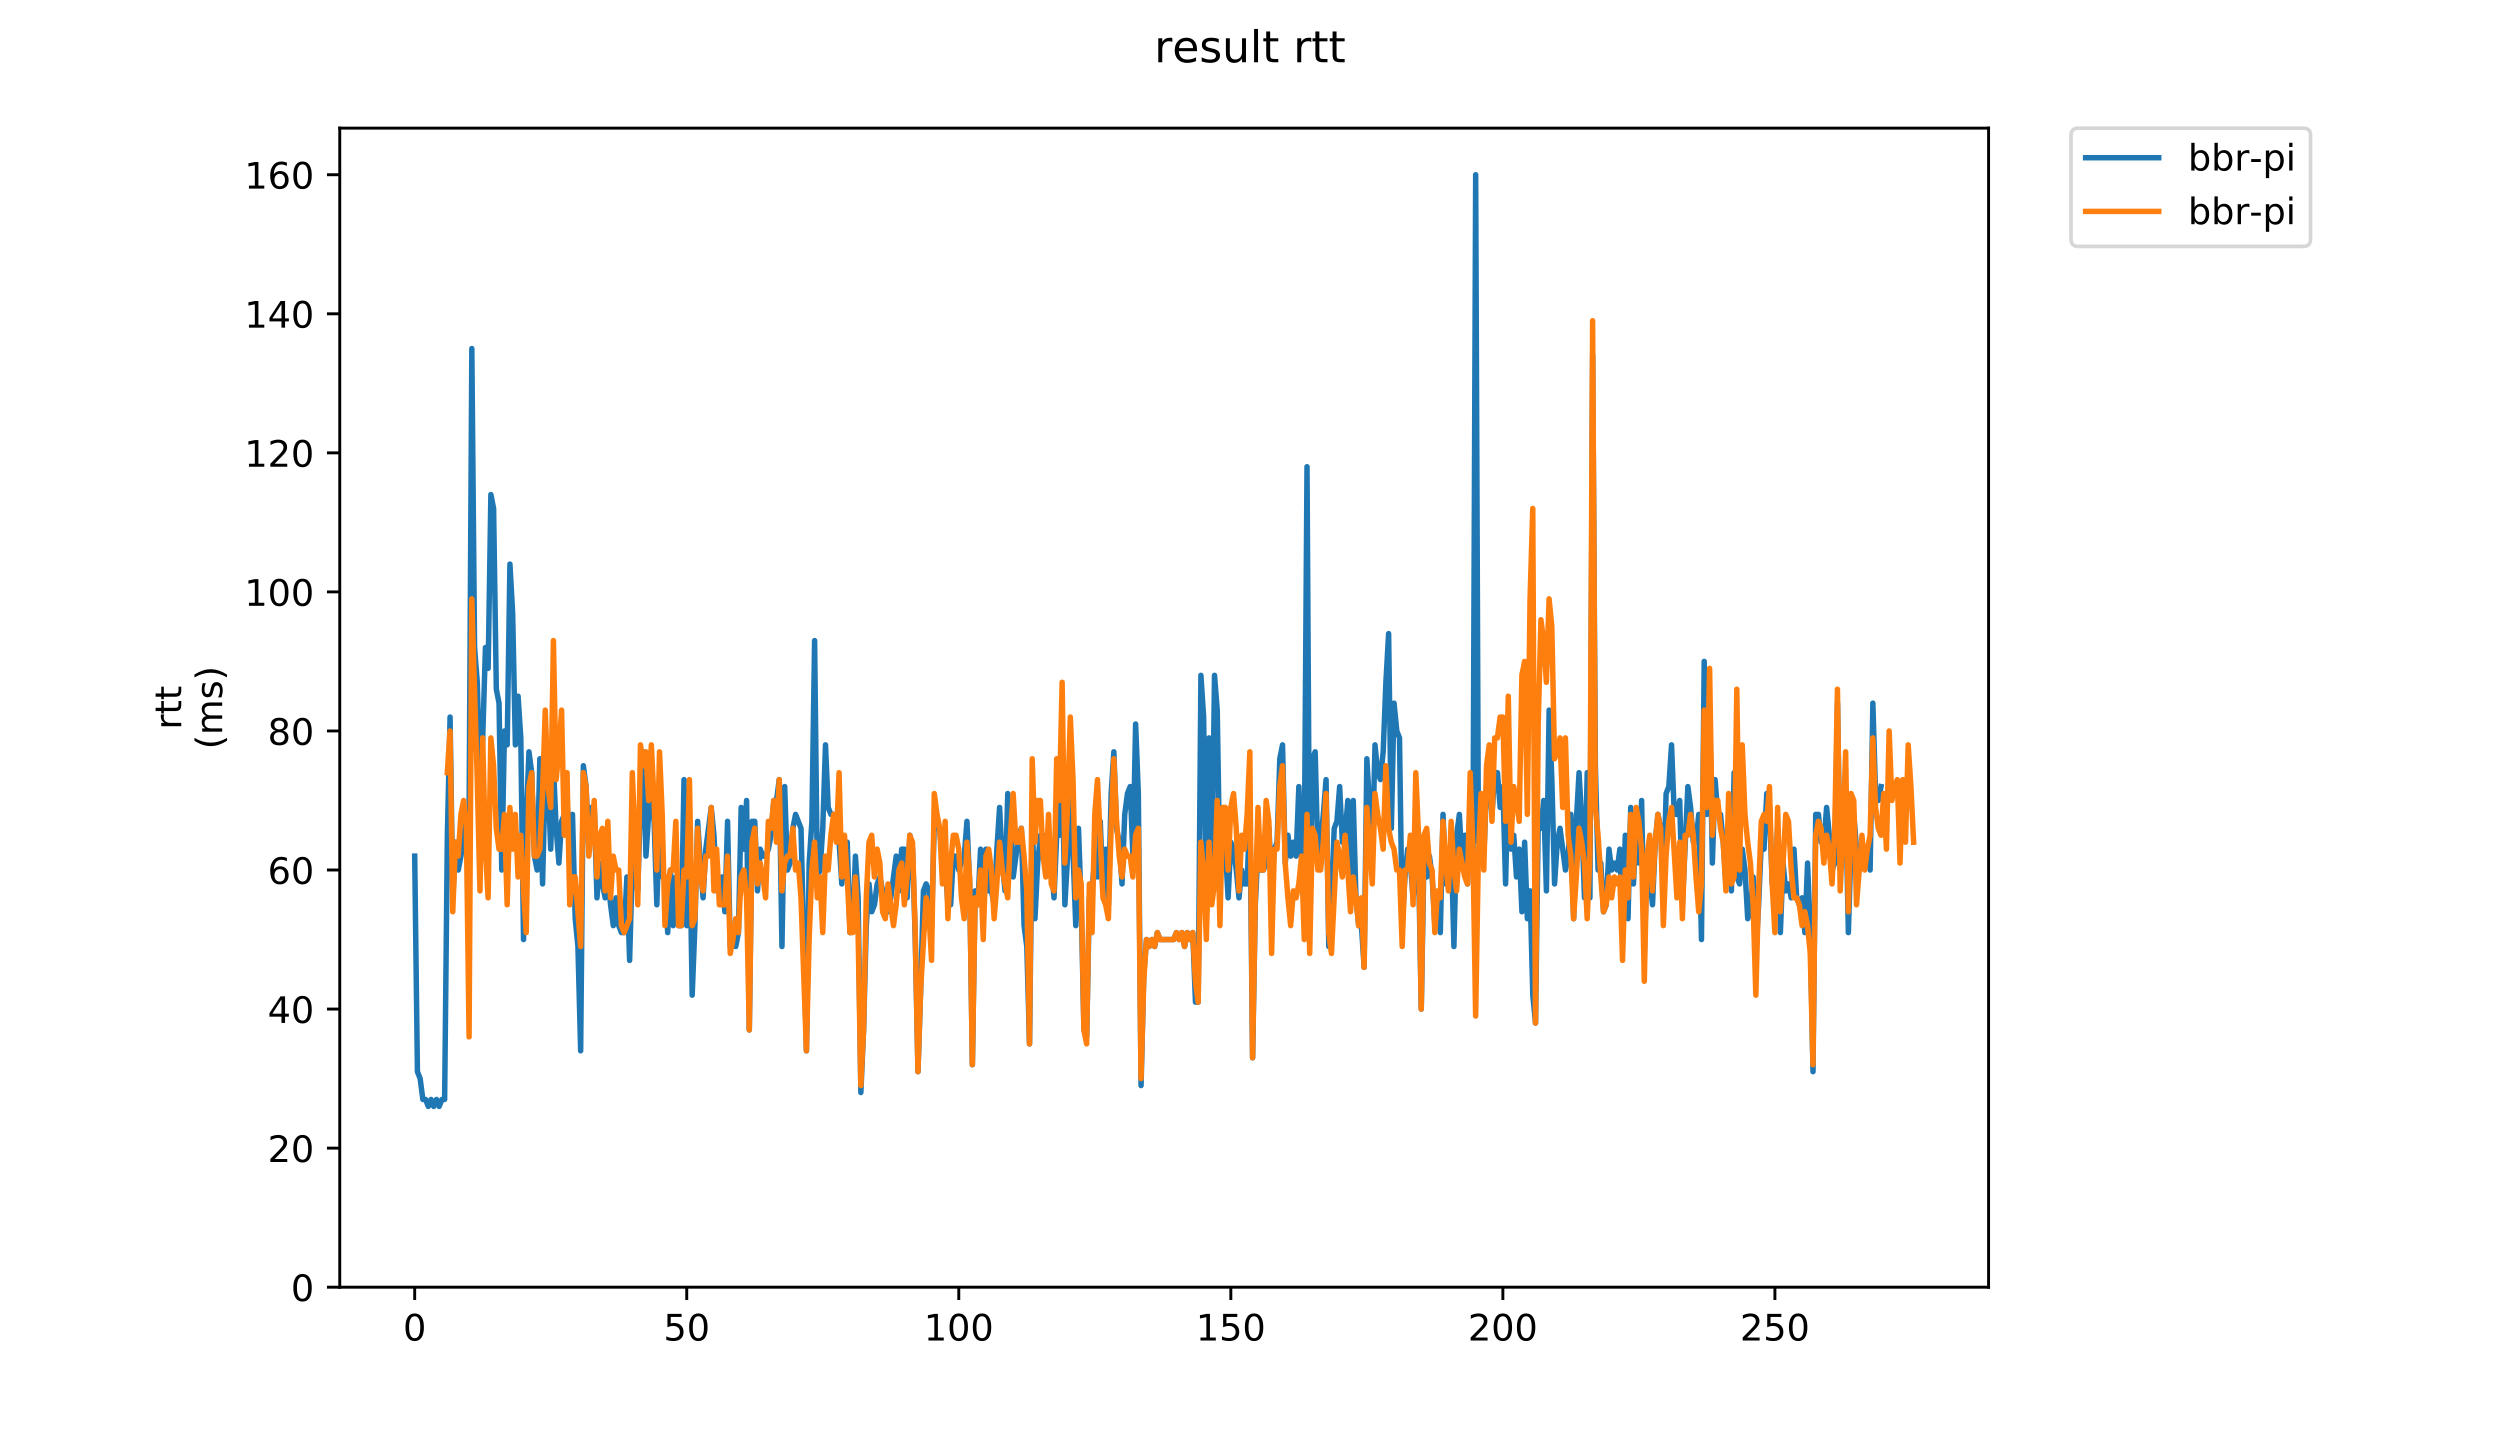 <?xml version="1.0" encoding="utf-8" standalone="no"?>
<!DOCTYPE svg PUBLIC "-//W3C//DTD SVG 1.1//EN"
  "http://www.w3.org/Graphics/SVG/1.1/DTD/svg11.dtd">
<!-- Created with matplotlib (https://matplotlib.org/) -->
<svg height="396pt" version="1.1" viewBox="0 0 684 396" width="684pt" xmlns="http://www.w3.org/2000/svg" xmlns:xlink="http://www.w3.org/1999/xlink">
 <defs>
  <style type="text/css">
*{stroke-linecap:butt;stroke-linejoin:round;}
  </style>
 </defs>
 <g id="figure_1">
  <g id="patch_1">
   <path d="M 0 396 
L 684 396 
L 684 0 
L 0 0 
z
" style="fill:#ffffff;"/>
  </g>
  <g id="axes_1">
   <g id="patch_2">
    <path d="M 92.957 352.174 
L 544.074 352.174 
L 544.074 35.062 
L 92.957 35.062 
z
" style="fill:#ffffff;"/>
   </g>
   <g id="matplotlib.axis_1">
    <g id="xtick_1">
     <g id="line2d_1">
      <defs>
       <path d="M 0 0 
L 0 3.5 
" id="m1f47f55aee" style="stroke:#000000;stroke-width:0.8;"/>
      </defs>
      <g>
       <use style="stroke:#000000;stroke-width:0.8;" x="113.46" xlink:href="#m1f47f55aee" y="352.174"/>
      </g>
     </g>
     <g id="text_1">
      <!-- 0 -->
      <defs>
       <path d="M 31.781 66.406 
Q 24.172 66.406 20.328 58.906 
Q 16.5 51.422 16.5 36.375 
Q 16.5 21.391 20.328 13.891 
Q 24.172 6.391 31.781 6.391 
Q 39.453 6.391 43.281 13.891 
Q 47.125 21.391 47.125 36.375 
Q 47.125 51.422 43.281 58.906 
Q 39.453 66.406 31.781 66.406 
z
M 31.781 74.219 
Q 44.047 74.219 50.516 64.516 
Q 56.984 54.828 56.984 36.375 
Q 56.984 17.969 50.516 8.266 
Q 44.047 -1.422 31.781 -1.422 
Q 19.531 -1.422 13.062 8.266 
Q 6.594 17.969 6.594 36.375 
Q 6.594 54.828 13.062 64.516 
Q 19.531 74.219 31.781 74.219 
z
" id="DejaVuSans-48"/>
      </defs>
      <g transform="translate(110.279 366.773)scale(0.1 -0.1)">
       <use xlink:href="#DejaVuSans-48"/>
      </g>
     </g>
    </g>
    <g id="xtick_2">
     <g id="line2d_2">
      <g>
       <use style="stroke:#000000;stroke-width:0.8;" x="187.891" xlink:href="#m1f47f55aee" y="352.174"/>
      </g>
     </g>
     <g id="text_2">
      <!-- 50 -->
      <defs>
       <path d="M 10.797 72.906 
L 49.516 72.906 
L 49.516 64.594 
L 19.828 64.594 
L 19.828 46.734 
Q 21.969 47.469 24.109 47.828 
Q 26.266 48.188 28.422 48.188 
Q 40.625 48.188 47.75 41.5 
Q 54.891 34.812 54.891 23.391 
Q 54.891 11.625 47.562 5.094 
Q 40.234 -1.422 26.906 -1.422 
Q 22.312 -1.422 17.547 -0.641 
Q 12.797 0.141 7.719 1.703 
L 7.719 11.625 
Q 12.109 9.234 16.797 8.062 
Q 21.484 6.891 26.703 6.891 
Q 35.156 6.891 40.078 11.328 
Q 45.016 15.766 45.016 23.391 
Q 45.016 31 40.078 35.438 
Q 35.156 39.891 26.703 39.891 
Q 22.75 39.891 18.812 39.016 
Q 14.891 38.141 10.797 36.281 
z
" id="DejaVuSans-53"/>
      </defs>
      <g transform="translate(181.528 366.773)scale(0.1 -0.1)">
       <use xlink:href="#DejaVuSans-53"/>
       <use x="63.623" xlink:href="#DejaVuSans-48"/>
      </g>
     </g>
    </g>
    <g id="xtick_3">
     <g id="line2d_3">
      <g>
       <use style="stroke:#000000;stroke-width:0.8;" x="262.322" xlink:href="#m1f47f55aee" y="352.174"/>
      </g>
     </g>
     <g id="text_3">
      <!-- 100 -->
      <defs>
       <path d="M 12.406 8.297 
L 28.516 8.297 
L 28.516 63.922 
L 10.984 60.406 
L 10.984 69.391 
L 28.422 72.906 
L 38.281 72.906 
L 38.281 8.297 
L 54.391 8.297 
L 54.391 0 
L 12.406 0 
z
" id="DejaVuSans-49"/>
      </defs>
      <g transform="translate(252.778 366.773)scale(0.1 -0.1)">
       <use xlink:href="#DejaVuSans-49"/>
       <use x="63.623" xlink:href="#DejaVuSans-48"/>
       <use x="127.246" xlink:href="#DejaVuSans-48"/>
      </g>
     </g>
    </g>
    <g id="xtick_4">
     <g id="line2d_4">
      <g>
       <use style="stroke:#000000;stroke-width:0.8;" x="336.753" xlink:href="#m1f47f55aee" y="352.174"/>
      </g>
     </g>
     <g id="text_4">
      <!-- 150 -->
      <g transform="translate(327.209 366.773)scale(0.1 -0.1)">
       <use xlink:href="#DejaVuSans-49"/>
       <use x="63.623" xlink:href="#DejaVuSans-53"/>
       <use x="127.246" xlink:href="#DejaVuSans-48"/>
      </g>
     </g>
    </g>
    <g id="xtick_5">
     <g id="line2d_5">
      <g>
       <use style="stroke:#000000;stroke-width:0.8;" x="411.184" xlink:href="#m1f47f55aee" y="352.174"/>
      </g>
     </g>
     <g id="text_5">
      <!-- 200 -->
      <defs>
       <path d="M 19.188 8.297 
L 53.609 8.297 
L 53.609 0 
L 7.328 0 
L 7.328 8.297 
Q 12.938 14.109 22.625 23.891 
Q 32.328 33.688 34.812 36.531 
Q 39.547 41.844 41.422 45.531 
Q 43.312 49.219 43.312 52.781 
Q 43.312 58.594 39.234 62.25 
Q 35.156 65.922 28.609 65.922 
Q 23.969 65.922 18.812 64.312 
Q 13.672 62.703 7.812 59.422 
L 7.812 69.391 
Q 13.766 71.781 18.938 73 
Q 24.125 74.219 28.422 74.219 
Q 39.75 74.219 46.484 68.547 
Q 53.219 62.891 53.219 53.422 
Q 53.219 48.922 51.531 44.891 
Q 49.859 40.875 45.406 35.406 
Q 44.188 33.984 37.641 27.219 
Q 31.109 20.453 19.188 8.297 
z
" id="DejaVuSans-50"/>
      </defs>
      <g transform="translate(401.64 366.773)scale(0.1 -0.1)">
       <use xlink:href="#DejaVuSans-50"/>
       <use x="63.623" xlink:href="#DejaVuSans-48"/>
       <use x="127.246" xlink:href="#DejaVuSans-48"/>
      </g>
     </g>
    </g>
    <g id="xtick_6">
     <g id="line2d_6">
      <g>
       <use style="stroke:#000000;stroke-width:0.8;" x="485.615" xlink:href="#m1f47f55aee" y="352.174"/>
      </g>
     </g>
     <g id="text_6">
      <!-- 250 -->
      <g transform="translate(476.071 366.773)scale(0.1 -0.1)">
       <use xlink:href="#DejaVuSans-50"/>
       <use x="63.623" xlink:href="#DejaVuSans-53"/>
       <use x="127.246" xlink:href="#DejaVuSans-48"/>
      </g>
     </g>
    </g>
   </g>
   <g id="matplotlib.axis_2">
    <g id="ytick_1">
     <g id="line2d_7">
      <defs>
       <path d="M 0 0 
L -3.5 0 
" id="mb415f2f28c" style="stroke:#000000;stroke-width:0.8;"/>
      </defs>
      <g>
       <use style="stroke:#000000;stroke-width:0.8;" x="92.957" xlink:href="#mb415f2f28c" y="352.174"/>
      </g>
     </g>
     <g id="text_7">
      <!-- 0 -->
      <g transform="translate(79.595 355.973)scale(0.1 -0.1)">
       <use xlink:href="#DejaVuSans-48"/>
      </g>
     </g>
    </g>
    <g id="ytick_2">
     <g id="line2d_8">
      <g>
       <use style="stroke:#000000;stroke-width:0.8;" x="92.957" xlink:href="#mb415f2f28c" y="314.128"/>
      </g>
     </g>
     <g id="text_8">
      <!-- 20 -->
      <g transform="translate(73.233 317.928)scale(0.1 -0.1)">
       <use xlink:href="#DejaVuSans-50"/>
       <use x="63.623" xlink:href="#DejaVuSans-48"/>
      </g>
     </g>
    </g>
    <g id="ytick_3">
     <g id="line2d_9">
      <g>
       <use style="stroke:#000000;stroke-width:0.8;" x="92.957" xlink:href="#mb415f2f28c" y="276.083"/>
      </g>
     </g>
     <g id="text_9">
      <!-- 40 -->
      <defs>
       <path d="M 37.797 64.312 
L 12.891 25.391 
L 37.797 25.391 
z
M 35.203 72.906 
L 47.609 72.906 
L 47.609 25.391 
L 58.016 25.391 
L 58.016 17.188 
L 47.609 17.188 
L 47.609 0 
L 37.797 0 
L 37.797 17.188 
L 4.891 17.188 
L 4.891 26.703 
z
" id="DejaVuSans-52"/>
      </defs>
      <g transform="translate(73.233 279.882)scale(0.1 -0.1)">
       <use xlink:href="#DejaVuSans-52"/>
       <use x="63.623" xlink:href="#DejaVuSans-48"/>
      </g>
     </g>
    </g>
    <g id="ytick_4">
     <g id="line2d_10">
      <g>
       <use style="stroke:#000000;stroke-width:0.8;" x="92.957" xlink:href="#mb415f2f28c" y="238.037"/>
      </g>
     </g>
     <g id="text_10">
      <!-- 60 -->
      <defs>
       <path d="M 33.016 40.375 
Q 26.375 40.375 22.484 35.828 
Q 18.609 31.297 18.609 23.391 
Q 18.609 15.531 22.484 10.953 
Q 26.375 6.391 33.016 6.391 
Q 39.656 6.391 43.531 10.953 
Q 47.406 15.531 47.406 23.391 
Q 47.406 31.297 43.531 35.828 
Q 39.656 40.375 33.016 40.375 
z
M 52.594 71.297 
L 52.594 62.312 
Q 48.875 64.062 45.094 64.984 
Q 41.312 65.922 37.594 65.922 
Q 27.828 65.922 22.672 59.328 
Q 17.531 52.734 16.797 39.406 
Q 19.672 43.656 24.016 45.922 
Q 28.375 48.188 33.594 48.188 
Q 44.578 48.188 50.953 41.516 
Q 57.328 34.859 57.328 23.391 
Q 57.328 12.156 50.688 5.359 
Q 44.047 -1.422 33.016 -1.422 
Q 20.359 -1.422 13.672 8.266 
Q 6.984 17.969 6.984 36.375 
Q 6.984 53.656 15.188 63.938 
Q 23.391 74.219 37.203 74.219 
Q 40.922 74.219 44.703 73.484 
Q 48.484 72.75 52.594 71.297 
z
" id="DejaVuSans-54"/>
      </defs>
      <g transform="translate(73.233 241.836)scale(0.1 -0.1)">
       <use xlink:href="#DejaVuSans-54"/>
       <use x="63.623" xlink:href="#DejaVuSans-48"/>
      </g>
     </g>
    </g>
    <g id="ytick_5">
     <g id="line2d_11">
      <g>
       <use style="stroke:#000000;stroke-width:0.8;" x="92.957" xlink:href="#mb415f2f28c" y="199.991"/>
      </g>
     </g>
     <g id="text_11">
      <!-- 80 -->
      <defs>
       <path d="M 31.781 34.625 
Q 24.75 34.625 20.719 30.859 
Q 16.703 27.094 16.703 20.516 
Q 16.703 13.922 20.719 10.156 
Q 24.75 6.391 31.781 6.391 
Q 38.812 6.391 42.859 10.172 
Q 46.922 13.969 46.922 20.516 
Q 46.922 27.094 42.891 30.859 
Q 38.875 34.625 31.781 34.625 
z
M 21.922 38.812 
Q 15.578 40.375 12.031 44.719 
Q 8.5 49.078 8.5 55.328 
Q 8.5 64.062 14.719 69.141 
Q 20.953 74.219 31.781 74.219 
Q 42.672 74.219 48.875 69.141 
Q 55.078 64.062 55.078 55.328 
Q 55.078 49.078 51.531 44.719 
Q 48 40.375 41.703 38.812 
Q 48.828 37.156 52.797 32.312 
Q 56.781 27.484 56.781 20.516 
Q 56.781 9.906 50.312 4.234 
Q 43.844 -1.422 31.781 -1.422 
Q 19.734 -1.422 13.25 4.234 
Q 6.781 9.906 6.781 20.516 
Q 6.781 27.484 10.781 32.312 
Q 14.797 37.156 21.922 38.812 
z
M 18.312 54.391 
Q 18.312 48.734 21.844 45.562 
Q 25.391 42.391 31.781 42.391 
Q 38.141 42.391 41.719 45.562 
Q 45.312 48.734 45.312 54.391 
Q 45.312 60.062 41.719 63.234 
Q 38.141 66.406 31.781 66.406 
Q 25.391 66.406 21.844 63.234 
Q 18.312 60.062 18.312 54.391 
z
" id="DejaVuSans-56"/>
      </defs>
      <g transform="translate(73.233 203.79)scale(0.1 -0.1)">
       <use xlink:href="#DejaVuSans-56"/>
       <use x="63.623" xlink:href="#DejaVuSans-48"/>
      </g>
     </g>
    </g>
    <g id="ytick_6">
     <g id="line2d_12">
      <g>
       <use style="stroke:#000000;stroke-width:0.8;" x="92.957" xlink:href="#mb415f2f28c" y="161.945"/>
      </g>
     </g>
     <g id="text_12">
      <!-- 100 -->
      <g transform="translate(66.87 165.744)scale(0.1 -0.1)">
       <use xlink:href="#DejaVuSans-49"/>
       <use x="63.623" xlink:href="#DejaVuSans-48"/>
       <use x="127.246" xlink:href="#DejaVuSans-48"/>
      </g>
     </g>
    </g>
    <g id="ytick_7">
     <g id="line2d_13">
      <g>
       <use style="stroke:#000000;stroke-width:0.8;" x="92.957" xlink:href="#mb415f2f28c" y="123.899"/>
      </g>
     </g>
     <g id="text_13">
      <!-- 120 -->
      <g transform="translate(66.87 127.699)scale(0.1 -0.1)">
       <use xlink:href="#DejaVuSans-49"/>
       <use x="63.623" xlink:href="#DejaVuSans-50"/>
       <use x="127.246" xlink:href="#DejaVuSans-48"/>
      </g>
     </g>
    </g>
    <g id="ytick_8">
     <g id="line2d_14">
      <g>
       <use style="stroke:#000000;stroke-width:0.8;" x="92.957" xlink:href="#mb415f2f28c" y="85.854"/>
      </g>
     </g>
     <g id="text_14">
      <!-- 140 -->
      <g transform="translate(66.87 89.653)scale(0.1 -0.1)">
       <use xlink:href="#DejaVuSans-49"/>
       <use x="63.623" xlink:href="#DejaVuSans-52"/>
       <use x="127.246" xlink:href="#DejaVuSans-48"/>
      </g>
     </g>
    </g>
    <g id="ytick_9">
     <g id="line2d_15">
      <g>
       <use style="stroke:#000000;stroke-width:0.8;" x="92.957" xlink:href="#mb415f2f28c" y="47.808"/>
      </g>
     </g>
     <g id="text_15">
      <!-- 160 -->
      <g transform="translate(66.87 51.607)scale(0.1 -0.1)">
       <use xlink:href="#DejaVuSans-49"/>
       <use x="63.623" xlink:href="#DejaVuSans-54"/>
       <use x="127.246" xlink:href="#DejaVuSans-48"/>
      </g>
     </g>
    </g>
    <g id="text_16">
     <!-- rtt -->
     <defs>
      <path d="M 41.109 46.297 
Q 39.594 47.172 37.812 47.578 
Q 36.031 48 33.891 48 
Q 26.266 48 22.188 43.047 
Q 18.109 38.094 18.109 28.812 
L 18.109 0 
L 9.078 0 
L 9.078 54.688 
L 18.109 54.688 
L 18.109 46.188 
Q 20.953 51.172 25.484 53.578 
Q 30.031 56 36.531 56 
Q 37.453 56 38.578 55.875 
Q 39.703 55.766 41.062 55.516 
z
" id="DejaVuSans-114"/>
      <path d="M 18.312 70.219 
L 18.312 54.688 
L 36.812 54.688 
L 36.812 47.703 
L 18.312 47.703 
L 18.312 18.016 
Q 18.312 11.328 20.141 9.422 
Q 21.969 7.516 27.594 7.516 
L 36.812 7.516 
L 36.812 0 
L 27.594 0 
Q 17.188 0 13.234 3.875 
Q 9.281 7.766 9.281 18.016 
L 9.281 47.703 
L 2.688 47.703 
L 2.688 54.688 
L 9.281 54.688 
L 9.281 70.219 
z
" id="DejaVuSans-116"/>
     </defs>
     <g transform="translate(49.593 199.594)rotate(-90)scale(0.1 -0.1)">
      <use xlink:href="#DejaVuSans-114"/>
      <use x="41.113" xlink:href="#DejaVuSans-116"/>
      <use x="80.322" xlink:href="#DejaVuSans-116"/>
     </g>
     <!-- (ms) -->
     <defs>
      <path d="M 31 75.875 
Q 24.469 64.656 21.281 53.656 
Q 18.109 42.672 18.109 31.391 
Q 18.109 20.125 21.312 9.062 
Q 24.516 -2 31 -13.188 
L 23.188 -13.188 
Q 15.875 -1.703 12.234 9.375 
Q 8.594 20.453 8.594 31.391 
Q 8.594 42.281 12.203 53.312 
Q 15.828 64.359 23.188 75.875 
z
" id="DejaVuSans-40"/>
      <path d="M 52 44.188 
Q 55.375 50.25 60.062 53.125 
Q 64.75 56 71.094 56 
Q 79.641 56 84.281 50.016 
Q 88.922 44.047 88.922 33.016 
L 88.922 0 
L 79.891 0 
L 79.891 32.719 
Q 79.891 40.578 77.094 44.375 
Q 74.312 48.188 68.609 48.188 
Q 61.625 48.188 57.562 43.547 
Q 53.516 38.922 53.516 30.906 
L 53.516 0 
L 44.484 0 
L 44.484 32.719 
Q 44.484 40.625 41.703 44.406 
Q 38.922 48.188 33.109 48.188 
Q 26.219 48.188 22.156 43.531 
Q 18.109 38.875 18.109 30.906 
L 18.109 0 
L 9.078 0 
L 9.078 54.688 
L 18.109 54.688 
L 18.109 46.188 
Q 21.188 51.219 25.484 53.609 
Q 29.781 56 35.688 56 
Q 41.656 56 45.828 52.969 
Q 50 49.953 52 44.188 
z
" id="DejaVuSans-109"/>
      <path d="M 44.281 53.078 
L 44.281 44.578 
Q 40.484 46.531 36.375 47.5 
Q 32.281 48.484 27.875 48.484 
Q 21.188 48.484 17.844 46.438 
Q 14.5 44.391 14.5 40.281 
Q 14.5 37.156 16.891 35.375 
Q 19.281 33.594 26.516 31.984 
L 29.594 31.297 
Q 39.156 29.25 43.188 25.516 
Q 47.219 21.781 47.219 15.094 
Q 47.219 7.469 41.188 3.016 
Q 35.156 -1.422 24.609 -1.422 
Q 20.219 -1.422 15.453 -0.562 
Q 10.688 0.297 5.422 2 
L 5.422 11.281 
Q 10.406 8.688 15.234 7.391 
Q 20.062 6.109 24.812 6.109 
Q 31.156 6.109 34.562 8.281 
Q 37.984 10.453 37.984 14.406 
Q 37.984 18.062 35.516 20.016 
Q 33.062 21.969 24.703 23.781 
L 21.578 24.516 
Q 13.234 26.266 9.516 29.906 
Q 5.812 33.547 5.812 39.891 
Q 5.812 47.609 11.281 51.797 
Q 16.75 56 26.812 56 
Q 31.781 56 36.172 55.266 
Q 40.578 54.547 44.281 53.078 
z
" id="DejaVuSans-115"/>
      <path d="M 8.016 75.875 
L 15.828 75.875 
Q 23.141 64.359 26.781 53.312 
Q 30.422 42.281 30.422 31.391 
Q 30.422 20.453 26.781 9.375 
Q 23.141 -1.703 15.828 -13.188 
L 8.016 -13.188 
Q 14.5 -2 17.703 9.062 
Q 20.906 20.125 20.906 31.391 
Q 20.906 42.672 17.703 53.656 
Q 14.5 64.656 8.016 75.875 
z
" id="DejaVuSans-41"/>
     </defs>
     <g transform="translate(60.79 204.995)rotate(-90)scale(0.1 -0.1)">
      <use xlink:href="#DejaVuSans-40"/>
      <use x="39.014" xlink:href="#DejaVuSans-109"/>
      <use x="136.426" xlink:href="#DejaVuSans-115"/>
      <use x="188.525" xlink:href="#DejaVuSans-41"/>
     </g>
    </g>
   </g>
   <g id="line2d_16">
    <path clip-path="url(#pf64fb04e8f)" d="M 113.463 234.232 
L 114.207 293.203 
L 114.951 295.105 
L 115.696 300.812 
L 116.44 300.812 
L 117.184 302.715 
L 117.929 300.812 
L 118.673 302.715 
L 119.417 300.812 
L 120.162 302.715 
L 120.906 300.812 
L 121.65 300.812 
L 122.395 228.525 
L 123.139 196.186 
L 123.883 245.646 
L 124.627 230.428 
L 125.372 238.037 
L 126.116 234.232 
L 126.86 228.525 
L 128.349 220.916 
L 129.093 95.365 
L 129.838 177.164 
L 130.582 186.675 
L 131.326 215.209 
L 132.071 201.893 
L 132.815 177.164 
L 133.559 182.87 
L 134.303 135.313 
L 135.048 139.118 
L 135.792 188.577 
L 136.536 192.382 
L 137.281 238.037 
L 138.025 199.991 
L 138.769 203.796 
L 139.514 154.336 
L 140.258 167.652 
L 141.002 203.796 
L 141.747 190.48 
L 142.491 201.893 
L 143.235 257.06 
L 143.979 224.721 
L 144.724 205.698 
L 145.468 211.405 
L 146.212 234.232 
L 146.957 238.037 
L 147.701 207.6 
L 148.445 241.841 
L 149.19 211.405 
L 149.934 213.307 
L 150.678 232.33 
L 151.423 209.502 
L 152.167 226.623 
L 152.911 236.135 
L 153.656 224.721 
L 154.4 222.818 
L 155.144 219.014 
L 155.888 234.232 
L 156.633 222.818 
L 157.377 251.353 
L 158.121 258.962 
L 158.866 287.496 
L 159.61 209.502 
L 160.354 215.209 
L 161.099 232.33 
L 161.843 220.916 
L 162.587 220.916 
L 163.332 245.646 
L 164.076 236.135 
L 164.82 241.841 
L 165.564 245.646 
L 166.309 239.939 
L 167.053 247.548 
L 167.797 253.255 
L 168.542 245.646 
L 169.286 253.255 
L 170.03 255.157 
L 170.775 255.157 
L 171.519 239.939 
L 172.263 262.767 
L 173.008 236.135 
L 174.496 243.744 
L 175.241 219.014 
L 175.985 205.698 
L 176.729 234.232 
L 177.473 222.818 
L 178.218 215.209 
L 178.962 224.721 
L 179.706 247.548 
L 180.451 224.721 
L 181.195 239.939 
L 181.939 239.939 
L 182.684 255.157 
L 183.428 238.037 
L 184.172 253.255 
L 184.917 239.939 
L 185.661 253.255 
L 186.405 253.255 
L 187.149 213.307 
L 187.894 253.255 
L 188.638 226.623 
L 189.382 272.278 
L 190.127 253.255 
L 190.871 224.721 
L 191.615 236.135 
L 192.36 245.646 
L 193.104 232.33 
L 194.593 220.916 
L 195.337 228.525 
L 196.081 243.744 
L 196.826 243.744 
L 197.57 239.939 
L 198.314 249.451 
L 199.058 224.721 
L 199.803 258.962 
L 200.547 255.157 
L 201.291 258.962 
L 202.036 255.157 
L 202.78 220.916 
L 203.524 232.33 
L 204.269 219.014 
L 205.013 281.789 
L 205.757 224.721 
L 206.502 224.721 
L 207.246 243.744 
L 207.99 232.33 
L 208.734 234.232 
L 209.479 234.232 
L 210.223 232.33 
L 210.967 228.525 
L 211.712 219.014 
L 212.456 219.014 
L 213.2 213.307 
L 213.945 258.962 
L 214.689 215.209 
L 215.433 238.037 
L 216.178 236.135 
L 216.922 226.623 
L 217.666 222.818 
L 219.155 226.623 
L 220.643 287.496 
L 221.388 236.135 
L 222.132 224.721 
L 222.876 175.261 
L 223.621 239.939 
L 224.365 238.037 
L 225.109 226.623 
L 225.854 203.796 
L 226.598 220.916 
L 227.342 222.818 
L 228.087 222.818 
L 228.831 224.721 
L 229.575 230.428 
L 230.319 241.841 
L 231.064 234.232 
L 231.808 230.428 
L 232.552 255.157 
L 233.297 253.255 
L 234.041 234.232 
L 234.785 245.646 
L 235.53 298.91 
L 236.274 281.789 
L 237.018 253.255 
L 237.763 241.841 
L 238.507 249.451 
L 239.251 247.548 
L 239.995 241.841 
L 240.74 239.939 
L 242.228 247.548 
L 242.973 249.451 
L 243.717 245.646 
L 245.206 234.232 
L 245.95 243.744 
L 246.694 232.33 
L 247.439 232.33 
L 248.183 245.646 
L 248.927 228.525 
L 249.672 232.33 
L 250.416 257.06 
L 251.16 293.203 
L 251.904 270.376 
L 252.649 243.744 
L 253.393 241.841 
L 254.137 243.744 
L 254.882 253.255 
L 255.626 224.721 
L 256.37 226.623 
L 257.115 226.623 
L 257.859 236.135 
L 258.603 236.135 
L 259.348 247.548 
L 260.092 247.548 
L 260.836 234.232 
L 261.58 234.232 
L 262.325 238.037 
L 263.813 234.232 
L 264.558 224.721 
L 265.302 241.841 
L 266.046 291.301 
L 266.791 243.744 
L 267.535 247.548 
L 268.279 232.33 
L 269.024 238.037 
L 269.768 232.33 
L 270.512 243.744 
L 271.256 243.744 
L 272.001 247.548 
L 272.745 232.33 
L 273.489 220.916 
L 274.234 236.135 
L 274.978 243.744 
L 275.722 217.112 
L 276.467 226.623 
L 277.211 239.939 
L 278.7 228.525 
L 279.444 226.623 
L 280.188 253.255 
L 280.933 258.962 
L 281.677 285.594 
L 282.421 222.818 
L 283.165 251.353 
L 283.91 236.135 
L 284.654 228.525 
L 285.398 232.33 
L 286.143 228.525 
L 286.887 228.525 
L 287.631 236.135 
L 288.376 245.646 
L 289.12 228.525 
L 289.864 228.525 
L 290.609 209.502 
L 291.353 247.548 
L 292.097 234.232 
L 292.841 213.307 
L 294.33 253.255 
L 295.074 226.623 
L 295.819 247.548 
L 296.563 281.789 
L 297.307 283.692 
L 298.052 245.646 
L 298.796 243.744 
L 299.54 234.232 
L 300.285 239.939 
L 301.029 224.721 
L 301.773 243.744 
L 302.518 232.33 
L 303.262 247.548 
L 304.006 217.112 
L 304.75 205.698 
L 305.495 226.623 
L 306.239 230.428 
L 306.983 241.841 
L 307.728 222.818 
L 308.472 217.112 
L 309.216 215.209 
L 309.961 234.232 
L 310.705 198.089 
L 311.449 217.112 
L 312.194 297.008 
L 312.938 266.571 
L 313.682 257.06 
L 314.426 258.962 
L 315.171 257.06 
L 315.915 258.962 
L 316.659 255.157 
L 317.404 257.06 
L 321.125 257.06 
L 321.87 255.157 
L 322.614 257.06 
L 323.358 255.157 
L 324.102 258.962 
L 324.847 255.157 
L 325.591 257.06 
L 326.335 255.157 
L 327.08 274.18 
L 327.824 274.18 
L 328.568 184.773 
L 329.313 196.186 
L 330.057 247.548 
L 330.801 201.893 
L 331.546 241.841 
L 332.29 184.773 
L 333.034 194.284 
L 333.779 239.939 
L 334.523 232.33 
L 335.267 232.33 
L 336.011 245.646 
L 336.756 230.428 
L 337.5 232.33 
L 338.244 238.037 
L 338.989 245.646 
L 339.733 238.037 
L 340.477 241.841 
L 341.222 241.841 
L 341.966 220.916 
L 342.71 289.399 
L 343.455 247.548 
L 344.199 232.33 
L 344.943 238.037 
L 345.687 238.037 
L 346.432 236.135 
L 347.176 226.623 
L 347.92 241.841 
L 348.665 232.33 
L 349.409 230.428 
L 350.153 207.6 
L 350.898 203.796 
L 351.642 236.135 
L 352.386 228.525 
L 353.131 234.232 
L 353.875 230.428 
L 354.619 234.232 
L 355.364 215.209 
L 356.108 234.232 
L 356.852 234.232 
L 357.596 127.704 
L 358.341 249.451 
L 359.085 207.6 
L 359.829 205.698 
L 360.574 234.232 
L 361.318 230.428 
L 362.062 222.818 
L 362.807 213.307 
L 363.551 258.962 
L 364.295 245.646 
L 365.04 226.623 
L 365.784 224.721 
L 366.528 215.209 
L 367.272 230.428 
L 368.017 228.525 
L 368.761 219.014 
L 369.505 245.646 
L 370.25 219.014 
L 370.994 245.646 
L 371.738 253.255 
L 372.483 253.255 
L 373.227 264.669 
L 373.971 207.6 
L 375.46 234.232 
L 376.204 203.796 
L 376.948 211.405 
L 377.693 213.307 
L 378.437 205.698 
L 379.181 186.675 
L 379.926 173.359 
L 380.67 226.623 
L 381.414 192.382 
L 382.159 199.991 
L 382.903 201.893 
L 383.647 253.255 
L 384.392 239.939 
L 385.136 232.33 
L 385.88 236.135 
L 386.625 245.646 
L 387.369 238.037 
L 388.113 236.135 
L 388.857 276.083 
L 389.602 234.232 
L 390.346 239.939 
L 391.09 234.232 
L 391.835 239.939 
L 392.579 253.255 
L 393.323 245.646 
L 394.068 255.157 
L 394.812 222.818 
L 395.556 241.841 
L 397.045 230.428 
L 397.789 258.962 
L 398.533 228.525 
L 399.278 222.818 
L 400.022 236.135 
L 400.766 228.525 
L 401.511 241.841 
L 402.255 219.014 
L 402.999 234.232 
L 403.744 47.808 
L 404.488 230.428 
L 405.232 224.721 
L 405.977 234.232 
L 406.721 215.209 
L 407.465 213.307 
L 408.21 222.818 
L 408.954 211.405 
L 409.698 211.405 
L 410.442 220.916 
L 411.187 215.209 
L 411.931 241.841 
L 412.675 209.502 
L 413.42 232.33 
L 414.164 228.525 
L 414.908 239.939 
L 415.653 232.33 
L 416.397 249.451 
L 417.141 230.428 
L 417.886 251.353 
L 418.63 243.744 
L 419.374 272.278 
L 420.118 279.887 
L 420.863 224.721 
L 421.607 226.623 
L 422.351 219.014 
L 423.096 243.744 
L 423.84 194.284 
L 424.584 213.307 
L 425.329 241.841 
L 426.073 230.428 
L 426.817 226.623 
L 428.306 238.037 
L 429.05 234.232 
L 429.794 222.818 
L 430.539 251.353 
L 431.283 224.721 
L 432.027 211.405 
L 432.772 224.721 
L 433.516 245.646 
L 434.26 211.405 
L 435.005 245.646 
L 435.749 97.267 
L 436.493 209.502 
L 437.238 238.037 
L 437.982 236.135 
L 438.726 249.451 
L 439.471 247.548 
L 440.215 232.33 
L 440.959 238.037 
L 441.703 236.135 
L 442.448 238.037 
L 443.192 232.33 
L 443.936 253.255 
L 444.681 228.525 
L 445.425 251.353 
L 446.169 220.916 
L 446.914 241.841 
L 447.658 224.721 
L 448.402 236.135 
L 449.147 219.014 
L 449.891 260.864 
L 450.635 234.232 
L 451.379 239.939 
L 452.124 247.548 
L 452.868 230.428 
L 453.612 222.818 
L 454.357 226.623 
L 455.101 243.744 
L 455.845 217.112 
L 456.59 215.209 
L 457.334 203.796 
L 458.078 222.818 
L 458.823 222.818 
L 459.567 219.014 
L 460.311 247.548 
L 461.8 215.209 
L 462.544 220.916 
L 463.288 230.428 
L 464.033 230.428 
L 464.777 222.818 
L 465.521 257.06 
L 466.266 180.968 
L 467.01 222.818 
L 467.754 194.284 
L 468.499 236.135 
L 469.243 213.307 
L 469.987 222.818 
L 470.732 222.818 
L 471.476 230.428 
L 472.22 241.841 
L 472.964 228.525 
L 473.709 243.744 
L 474.453 211.405 
L 475.197 239.939 
L 475.942 241.841 
L 476.686 232.33 
L 477.43 238.037 
L 478.175 251.353 
L 478.919 249.451 
L 479.663 239.939 
L 480.408 260.864 
L 481.152 247.548 
L 481.896 230.428 
L 482.641 232.33 
L 483.385 217.112 
L 484.129 220.916 
L 484.873 241.841 
L 485.618 241.841 
L 486.362 226.623 
L 487.106 255.157 
L 487.851 236.135 
L 488.595 243.744 
L 489.339 241.841 
L 490.084 245.646 
L 490.828 232.33 
L 491.572 245.646 
L 492.317 247.548 
L 493.061 245.646 
L 493.805 255.157 
L 494.549 236.135 
L 495.294 255.157 
L 496.038 293.203 
L 496.782 222.818 
L 497.527 222.818 
L 498.271 230.428 
L 499.015 230.428 
L 499.76 220.916 
L 500.504 228.525 
L 501.248 238.037 
L 501.993 236.135 
L 502.737 192.382 
L 503.481 238.037 
L 504.225 232.33 
L 504.97 219.014 
L 505.714 255.157 
L 506.458 230.428 
L 507.203 222.818 
L 507.947 232.33 
L 508.691 238.037 
L 509.436 230.428 
L 510.18 236.135 
L 510.924 232.33 
L 511.669 238.037 
L 512.413 192.382 
L 513.157 217.112 
L 513.902 219.014 
L 514.646 215.209 
L 514.646 215.209 
" style="fill:none;stroke:#1f77b4;stroke-linecap:square;stroke-width:1.5;"/>
   </g>
   <g id="line2d_17">
    <path clip-path="url(#pf64fb04e8f)" d="M 122.386 211.405 
L 123.13 199.991 
L 123.874 249.451 
L 124.619 230.428 
L 125.363 234.232 
L 126.107 222.818 
L 126.851 219.014 
L 127.596 226.623 
L 128.34 283.692 
L 129.084 163.848 
L 130.573 213.307 
L 131.317 243.744 
L 132.062 201.893 
L 132.806 232.33 
L 133.55 245.646 
L 134.295 201.893 
L 135.039 209.502 
L 135.783 226.623 
L 136.527 232.33 
L 137.272 232.33 
L 138.016 222.818 
L 138.76 247.548 
L 139.505 220.916 
L 140.249 232.33 
L 140.993 222.818 
L 141.738 239.939 
L 142.482 228.525 
L 143.226 243.744 
L 143.971 255.157 
L 144.715 215.209 
L 145.459 211.405 
L 146.203 234.232 
L 146.948 234.232 
L 147.692 232.33 
L 148.436 217.112 
L 149.181 194.284 
L 149.925 215.209 
L 150.669 220.916 
L 151.414 175.261 
L 152.158 213.307 
L 152.902 205.698 
L 153.647 194.284 
L 154.391 228.525 
L 155.135 211.405 
L 155.88 247.548 
L 156.624 239.939 
L 157.368 239.939 
L 158.857 258.962 
L 159.601 211.405 
L 160.345 215.209 
L 161.09 234.232 
L 161.834 228.525 
L 162.578 219.014 
L 163.323 239.939 
L 164.067 228.525 
L 164.811 226.623 
L 165.556 243.744 
L 166.3 224.721 
L 167.044 245.646 
L 167.788 234.232 
L 168.533 238.037 
L 169.277 238.037 
L 170.021 253.255 
L 170.766 255.157 
L 172.254 251.353 
L 172.999 211.405 
L 174.487 247.548 
L 175.232 203.796 
L 175.976 209.502 
L 176.72 205.698 
L 177.465 219.014 
L 178.209 203.796 
L 178.953 219.014 
L 179.697 238.037 
L 180.442 205.698 
L 181.186 222.818 
L 181.93 253.255 
L 182.675 241.841 
L 183.419 238.037 
L 184.163 238.037 
L 184.908 224.721 
L 185.652 253.255 
L 186.396 253.255 
L 187.141 238.037 
L 187.885 239.939 
L 188.629 213.307 
L 189.373 253.255 
L 190.118 251.353 
L 190.862 226.623 
L 191.606 239.939 
L 192.351 243.744 
L 193.095 234.232 
L 193.839 234.232 
L 194.584 220.916 
L 195.328 243.744 
L 196.072 232.33 
L 196.817 247.548 
L 198.305 247.548 
L 199.049 234.232 
L 199.794 260.864 
L 200.538 257.06 
L 201.282 251.353 
L 202.027 255.157 
L 202.771 239.939 
L 203.515 238.037 
L 204.26 245.646 
L 205.004 281.789 
L 205.748 230.428 
L 206.493 226.623 
L 207.237 241.841 
L 207.981 236.135 
L 208.726 239.939 
L 209.47 245.646 
L 210.214 224.721 
L 210.958 226.623 
L 211.703 219.014 
L 212.447 230.428 
L 213.191 213.307 
L 213.936 243.744 
L 214.68 236.135 
L 215.424 234.232 
L 216.169 234.232 
L 216.913 226.623 
L 217.657 238.037 
L 218.402 236.135 
L 219.146 245.646 
L 220.634 287.496 
L 221.379 257.06 
L 222.123 238.037 
L 222.867 230.428 
L 223.612 245.646 
L 224.356 239.939 
L 225.1 255.157 
L 225.845 234.232 
L 226.589 238.037 
L 227.333 228.525 
L 228.078 222.818 
L 228.822 230.428 
L 229.566 211.405 
L 230.311 239.939 
L 231.055 228.525 
L 231.799 239.939 
L 232.543 255.157 
L 233.288 255.157 
L 234.032 239.939 
L 234.776 255.157 
L 235.521 297.008 
L 236.265 281.789 
L 237.009 245.646 
L 237.754 230.428 
L 238.498 228.525 
L 239.242 239.939 
L 239.987 232.33 
L 240.731 236.135 
L 241.475 249.451 
L 242.219 251.353 
L 242.964 241.841 
L 244.452 253.255 
L 245.197 247.548 
L 245.941 238.037 
L 246.685 236.135 
L 247.43 247.548 
L 248.174 239.939 
L 248.918 228.525 
L 249.663 230.428 
L 250.407 255.157 
L 251.151 293.203 
L 251.896 270.376 
L 253.384 245.646 
L 254.128 249.451 
L 254.873 262.767 
L 255.617 217.112 
L 256.361 222.818 
L 257.106 226.623 
L 257.85 241.841 
L 258.594 224.721 
L 259.339 251.353 
L 260.083 236.135 
L 260.827 228.525 
L 261.572 228.525 
L 262.316 232.33 
L 263.06 245.646 
L 263.804 251.353 
L 264.549 230.428 
L 265.293 239.939 
L 266.037 291.301 
L 266.782 245.646 
L 267.526 247.548 
L 268.27 238.037 
L 269.015 257.06 
L 269.759 234.232 
L 270.503 232.33 
L 271.248 238.037 
L 271.992 251.353 
L 272.736 241.841 
L 273.48 230.428 
L 274.225 238.037 
L 275.713 245.646 
L 276.458 228.525 
L 277.202 217.112 
L 277.946 230.428 
L 278.691 230.428 
L 279.435 226.623 
L 280.179 234.232 
L 280.924 243.744 
L 281.668 285.594 
L 282.412 207.6 
L 283.157 230.428 
L 283.901 219.014 
L 284.645 219.014 
L 285.389 234.232 
L 286.134 239.939 
L 286.878 222.818 
L 287.622 241.841 
L 288.367 243.744 
L 289.111 207.6 
L 289.855 219.014 
L 290.6 186.675 
L 291.344 236.135 
L 292.088 220.916 
L 292.833 196.186 
L 293.577 213.307 
L 294.321 245.646 
L 295.065 238.037 
L 295.81 241.841 
L 296.554 281.789 
L 297.298 285.594 
L 298.043 241.841 
L 298.787 255.157 
L 299.531 222.818 
L 300.276 213.307 
L 301.764 245.646 
L 302.509 247.548 
L 303.253 251.353 
L 303.997 226.623 
L 304.742 207.6 
L 305.486 224.721 
L 306.23 234.232 
L 306.974 239.939 
L 307.719 232.33 
L 308.463 234.232 
L 309.207 234.232 
L 309.952 239.939 
L 310.696 228.525 
L 311.44 226.623 
L 312.185 295.105 
L 312.929 268.473 
L 313.673 257.06 
L 314.418 258.962 
L 315.162 257.06 
L 315.906 258.962 
L 316.65 255.157 
L 317.395 257.06 
L 321.116 257.06 
L 321.861 255.157 
L 322.605 257.06 
L 323.349 255.157 
L 324.094 258.962 
L 324.838 255.157 
L 325.582 257.06 
L 326.326 255.157 
L 327.071 268.473 
L 327.815 274.18 
L 328.559 230.428 
L 329.304 238.037 
L 330.048 257.06 
L 330.792 230.428 
L 331.537 247.548 
L 332.281 241.841 
L 333.025 219.014 
L 333.77 253.255 
L 334.514 220.916 
L 335.258 220.916 
L 336.003 238.037 
L 336.747 220.916 
L 337.491 217.112 
L 338.235 226.623 
L 338.98 243.744 
L 339.724 228.525 
L 340.468 232.33 
L 341.213 222.818 
L 341.957 205.698 
L 342.701 289.399 
L 343.446 245.646 
L 344.19 220.916 
L 344.934 238.037 
L 345.679 238.037 
L 346.423 219.014 
L 347.167 224.721 
L 347.911 260.864 
L 348.656 232.33 
L 349.4 232.33 
L 350.144 215.209 
L 350.889 209.502 
L 351.633 236.135 
L 352.377 245.646 
L 353.122 253.255 
L 353.866 243.744 
L 354.61 245.646 
L 355.355 241.841 
L 356.099 234.232 
L 356.843 257.06 
L 357.588 222.818 
L 358.332 260.864 
L 359.076 226.623 
L 359.82 228.525 
L 360.565 238.037 
L 361.309 238.037 
L 362.053 230.428 
L 362.798 217.112 
L 363.542 255.157 
L 364.286 260.864 
L 365.775 230.428 
L 366.519 234.232 
L 367.264 239.939 
L 368.008 228.525 
L 368.752 238.037 
L 369.496 249.451 
L 370.241 239.939 
L 370.985 245.646 
L 371.729 253.255 
L 372.474 245.646 
L 373.218 264.669 
L 373.962 220.916 
L 374.707 230.428 
L 375.451 241.841 
L 376.195 217.112 
L 376.94 222.818 
L 377.684 226.623 
L 378.428 232.33 
L 379.172 209.502 
L 379.917 226.623 
L 380.661 230.428 
L 381.405 232.33 
L 382.15 238.037 
L 382.894 238.037 
L 383.638 258.962 
L 384.383 238.037 
L 385.127 238.037 
L 385.871 228.525 
L 386.616 247.548 
L 387.36 211.405 
L 388.104 228.525 
L 388.849 276.083 
L 389.593 228.525 
L 390.337 226.623 
L 391.081 236.135 
L 391.826 238.037 
L 392.57 255.157 
L 393.314 243.744 
L 394.059 245.646 
L 394.803 224.721 
L 395.547 236.135 
L 396.292 243.744 
L 397.036 224.721 
L 397.78 238.037 
L 398.525 243.744 
L 399.269 232.33 
L 400.757 239.939 
L 401.502 241.841 
L 402.246 211.405 
L 402.99 232.33 
L 403.735 277.985 
L 404.479 234.232 
L 405.223 217.112 
L 405.968 238.037 
L 406.712 209.502 
L 407.456 203.796 
L 408.201 224.721 
L 408.945 201.893 
L 409.689 201.893 
L 410.434 196.186 
L 411.178 196.186 
L 411.922 224.721 
L 412.666 190.48 
L 413.411 230.428 
L 414.155 215.209 
L 414.899 219.014 
L 415.644 224.721 
L 416.388 184.773 
L 417.132 180.968 
L 417.877 222.818 
L 418.621 163.848 
L 419.365 139.118 
L 420.11 279.887 
L 420.854 198.089 
L 421.598 169.554 
L 422.342 175.261 
L 423.087 186.675 
L 423.831 163.848 
L 424.575 171.457 
L 425.32 207.6 
L 426.064 205.698 
L 426.808 201.893 
L 427.553 220.916 
L 428.297 201.893 
L 429.041 228.525 
L 429.786 234.232 
L 430.53 251.353 
L 431.274 239.939 
L 432.018 226.623 
L 432.763 230.428 
L 433.507 236.135 
L 434.251 251.353 
L 434.996 234.232 
L 435.74 87.756 
L 436.484 220.916 
L 437.229 228.525 
L 437.973 239.939 
L 438.717 249.451 
L 439.462 247.548 
L 440.206 239.939 
L 440.95 245.646 
L 441.695 239.939 
L 442.439 241.841 
L 443.183 239.939 
L 443.927 262.767 
L 444.672 238.037 
L 445.416 245.646 
L 446.16 222.818 
L 446.905 239.939 
L 447.649 220.916 
L 448.393 224.721 
L 449.138 232.33 
L 449.882 268.473 
L 450.626 234.232 
L 451.371 228.525 
L 452.115 243.744 
L 452.859 230.428 
L 453.603 222.818 
L 454.348 226.623 
L 455.092 253.255 
L 455.836 234.232 
L 456.581 224.721 
L 457.325 220.916 
L 458.814 245.646 
L 459.558 230.428 
L 460.302 251.353 
L 461.047 228.525 
L 461.791 228.525 
L 462.535 222.818 
L 463.28 228.525 
L 464.024 239.939 
L 464.768 249.451 
L 465.512 241.841 
L 466.257 194.284 
L 467.001 220.916 
L 467.745 182.87 
L 468.49 228.525 
L 469.234 219.014 
L 469.978 219.014 
L 470.723 226.623 
L 471.467 230.428 
L 472.211 243.744 
L 472.956 217.112 
L 473.7 241.841 
L 474.444 239.939 
L 475.188 188.577 
L 475.933 238.037 
L 476.677 203.796 
L 477.421 222.818 
L 478.166 230.428 
L 478.91 236.135 
L 479.654 247.548 
L 480.399 272.278 
L 481.143 243.744 
L 481.887 224.721 
L 482.632 222.818 
L 483.376 224.721 
L 484.12 215.209 
L 484.865 241.841 
L 485.609 255.157 
L 486.353 220.916 
L 487.097 249.451 
L 488.586 222.818 
L 489.33 224.721 
L 490.075 238.037 
L 490.819 245.646 
L 491.563 245.646 
L 492.308 247.548 
L 493.052 253.255 
L 493.796 249.451 
L 494.541 253.255 
L 495.285 260.864 
L 496.029 291.301 
L 496.773 228.525 
L 497.518 224.721 
L 498.262 226.623 
L 499.006 236.135 
L 499.751 228.525 
L 500.495 232.33 
L 501.239 241.841 
L 501.984 226.623 
L 502.728 188.577 
L 503.472 243.744 
L 504.217 228.525 
L 504.961 205.698 
L 505.705 249.451 
L 506.449 217.112 
L 507.194 219.014 
L 507.938 247.548 
L 509.427 228.525 
L 510.171 238.037 
L 510.915 232.33 
L 511.66 228.525 
L 512.404 201.893 
L 513.148 220.916 
L 513.893 226.623 
L 514.637 228.525 
L 515.381 217.112 
L 516.126 232.33 
L 516.87 199.991 
L 517.614 219.014 
L 518.358 215.209 
L 519.103 213.307 
L 519.847 236.135 
L 520.591 213.307 
L 521.336 230.428 
L 522.08 203.796 
L 522.824 215.209 
L 523.569 230.428 
L 523.569 230.428 
" style="fill:none;stroke:#ff7f0e;stroke-linecap:square;stroke-width:1.5;"/>
   </g>
   <g id="patch_3">
    <path d="M 92.957 352.174 
L 92.957 35.062 
" style="fill:none;stroke:#000000;stroke-linecap:square;stroke-linejoin:miter;stroke-width:0.8;"/>
   </g>
   <g id="patch_4">
    <path d="M 544.074 352.174 
L 544.074 35.062 
" style="fill:none;stroke:#000000;stroke-linecap:square;stroke-linejoin:miter;stroke-width:0.8;"/>
   </g>
   <g id="patch_5">
    <path d="M 92.957 352.174 
L 544.074 352.174 
" style="fill:none;stroke:#000000;stroke-linecap:square;stroke-linejoin:miter;stroke-width:0.8;"/>
   </g>
   <g id="patch_6">
    <path d="M 92.957 35.062 
L 544.074 35.062 
" style="fill:none;stroke:#000000;stroke-linecap:square;stroke-linejoin:miter;stroke-width:0.8;"/>
   </g>
   <g id="legend_1">
    <g id="patch_7">
     <path d="M 568.63 67.419 
L 630.163 67.419 
Q 632.163 67.419 632.163 65.419 
L 632.163 37.062 
Q 632.163 35.062 630.163 35.062 
L 568.63 35.062 
Q 566.63 35.062 566.63 37.062 
L 566.63 65.419 
Q 566.63 67.419 568.63 67.419 
z
" style="fill:#ffffff;opacity:0.8;stroke:#cccccc;stroke-linejoin:miter;"/>
    </g>
    <g id="line2d_18">
     <path d="M 570.63 43.161 
L 590.63 43.161 
" style="fill:none;stroke:#1f77b4;stroke-linecap:square;stroke-width:1.5;"/>
    </g>
    <g id="line2d_19"/>
    <g id="text_17">
     <!-- bbr-pi -->
     <defs>
      <path d="M 48.688 27.297 
Q 48.688 37.203 44.609 42.844 
Q 40.531 48.484 33.406 48.484 
Q 26.266 48.484 22.188 42.844 
Q 18.109 37.203 18.109 27.297 
Q 18.109 17.391 22.188 11.75 
Q 26.266 6.109 33.406 6.109 
Q 40.531 6.109 44.609 11.75 
Q 48.688 17.391 48.688 27.297 
z
M 18.109 46.391 
Q 20.953 51.266 25.266 53.625 
Q 29.594 56 35.594 56 
Q 45.562 56 51.781 48.094 
Q 58.016 40.188 58.016 27.297 
Q 58.016 14.406 51.781 6.484 
Q 45.562 -1.422 35.594 -1.422 
Q 29.594 -1.422 25.266 0.953 
Q 20.953 3.328 18.109 8.203 
L 18.109 0 
L 9.078 0 
L 9.078 75.984 
L 18.109 75.984 
z
" id="DejaVuSans-98"/>
      <path d="M 4.891 31.391 
L 31.203 31.391 
L 31.203 23.391 
L 4.891 23.391 
z
" id="DejaVuSans-45"/>
      <path d="M 18.109 8.203 
L 18.109 -20.797 
L 9.078 -20.797 
L 9.078 54.688 
L 18.109 54.688 
L 18.109 46.391 
Q 20.953 51.266 25.266 53.625 
Q 29.594 56 35.594 56 
Q 45.562 56 51.781 48.094 
Q 58.016 40.188 58.016 27.297 
Q 58.016 14.406 51.781 6.484 
Q 45.562 -1.422 35.594 -1.422 
Q 29.594 -1.422 25.266 0.953 
Q 20.953 3.328 18.109 8.203 
z
M 48.688 27.297 
Q 48.688 37.203 44.609 42.844 
Q 40.531 48.484 33.406 48.484 
Q 26.266 48.484 22.188 42.844 
Q 18.109 37.203 18.109 27.297 
Q 18.109 17.391 22.188 11.75 
Q 26.266 6.109 33.406 6.109 
Q 40.531 6.109 44.609 11.75 
Q 48.688 17.391 48.688 27.297 
z
" id="DejaVuSans-112"/>
      <path d="M 9.422 54.688 
L 18.406 54.688 
L 18.406 0 
L 9.422 0 
z
M 9.422 75.984 
L 18.406 75.984 
L 18.406 64.594 
L 9.422 64.594 
z
" id="DejaVuSans-105"/>
     </defs>
     <g transform="translate(598.63 46.661)scale(0.1 -0.1)">
      <use xlink:href="#DejaVuSans-98"/>
      <use x="63.477" xlink:href="#DejaVuSans-98"/>
      <use x="126.953" xlink:href="#DejaVuSans-114"/>
      <use x="167.973" xlink:href="#DejaVuSans-45"/>
      <use x="204.057" xlink:href="#DejaVuSans-112"/>
      <use x="267.533" xlink:href="#DejaVuSans-105"/>
     </g>
    </g>
    <g id="line2d_20">
     <path d="M 570.63 57.839 
L 590.63 57.839 
" style="fill:none;stroke:#ff7f0e;stroke-linecap:square;stroke-width:1.5;"/>
    </g>
    <g id="line2d_21"/>
    <g id="text_18">
     <!-- bbr-pi -->
     <g transform="translate(598.63 61.339)scale(0.1 -0.1)">
      <use xlink:href="#DejaVuSans-98"/>
      <use x="63.477" xlink:href="#DejaVuSans-98"/>
      <use x="126.953" xlink:href="#DejaVuSans-114"/>
      <use x="167.973" xlink:href="#DejaVuSans-45"/>
      <use x="204.057" xlink:href="#DejaVuSans-112"/>
      <use x="267.533" xlink:href="#DejaVuSans-105"/>
     </g>
    </g>
   </g>
  </g>
  <g id="text_19">
   <!-- result rtt -->
   <defs>
    <path d="M 56.203 29.594 
L 56.203 25.203 
L 14.891 25.203 
Q 15.484 15.922 20.484 11.062 
Q 25.484 6.203 34.422 6.203 
Q 39.594 6.203 44.453 7.469 
Q 49.312 8.734 54.109 11.281 
L 54.109 2.781 
Q 49.266 0.734 44.188 -0.344 
Q 39.109 -1.422 33.891 -1.422 
Q 20.797 -1.422 13.156 6.188 
Q 5.516 13.812 5.516 26.812 
Q 5.516 40.234 12.766 48.109 
Q 20.016 56 32.328 56 
Q 43.359 56 49.781 48.891 
Q 56.203 41.797 56.203 29.594 
z
M 47.219 32.234 
Q 47.125 39.594 43.094 43.984 
Q 39.062 48.391 32.422 48.391 
Q 24.906 48.391 20.391 44.141 
Q 15.875 39.891 15.188 32.172 
z
" id="DejaVuSans-101"/>
    <path d="M 8.5 21.578 
L 8.5 54.688 
L 17.484 54.688 
L 17.484 21.922 
Q 17.484 14.156 20.5 10.266 
Q 23.531 6.391 29.594 6.391 
Q 36.859 6.391 41.078 11.031 
Q 45.312 15.672 45.312 23.688 
L 45.312 54.688 
L 54.297 54.688 
L 54.297 0 
L 45.312 0 
L 45.312 8.406 
Q 42.047 3.422 37.719 1 
Q 33.406 -1.422 27.688 -1.422 
Q 18.266 -1.422 13.375 4.438 
Q 8.5 10.297 8.5 21.578 
z
M 31.109 56 
z
" id="DejaVuSans-117"/>
    <path d="M 9.422 75.984 
L 18.406 75.984 
L 18.406 0 
L 9.422 0 
z
" id="DejaVuSans-108"/>
    <path id="DejaVuSans-32"/>
   </defs>
   <g transform="translate(315.818 17.038)scale(0.12 -0.12)">
    <use xlink:href="#DejaVuSans-114"/>
    <use x="41.082" xlink:href="#DejaVuSans-101"/>
    <use x="102.605" xlink:href="#DejaVuSans-115"/>
    <use x="154.705" xlink:href="#DejaVuSans-117"/>
    <use x="218.084" xlink:href="#DejaVuSans-108"/>
    <use x="245.867" xlink:href="#DejaVuSans-116"/>
    <use x="285.076" xlink:href="#DejaVuSans-32"/>
    <use x="316.863" xlink:href="#DejaVuSans-114"/>
    <use x="357.977" xlink:href="#DejaVuSans-116"/>
    <use x="397.186" xlink:href="#DejaVuSans-116"/>
   </g>
  </g>
 </g>
 <defs>
  <clipPath id="pf64fb04e8f">
   <rect height="317.112" width="451.116" x="92.957" y="35.062"/>
  </clipPath>
 </defs>
</svg>
